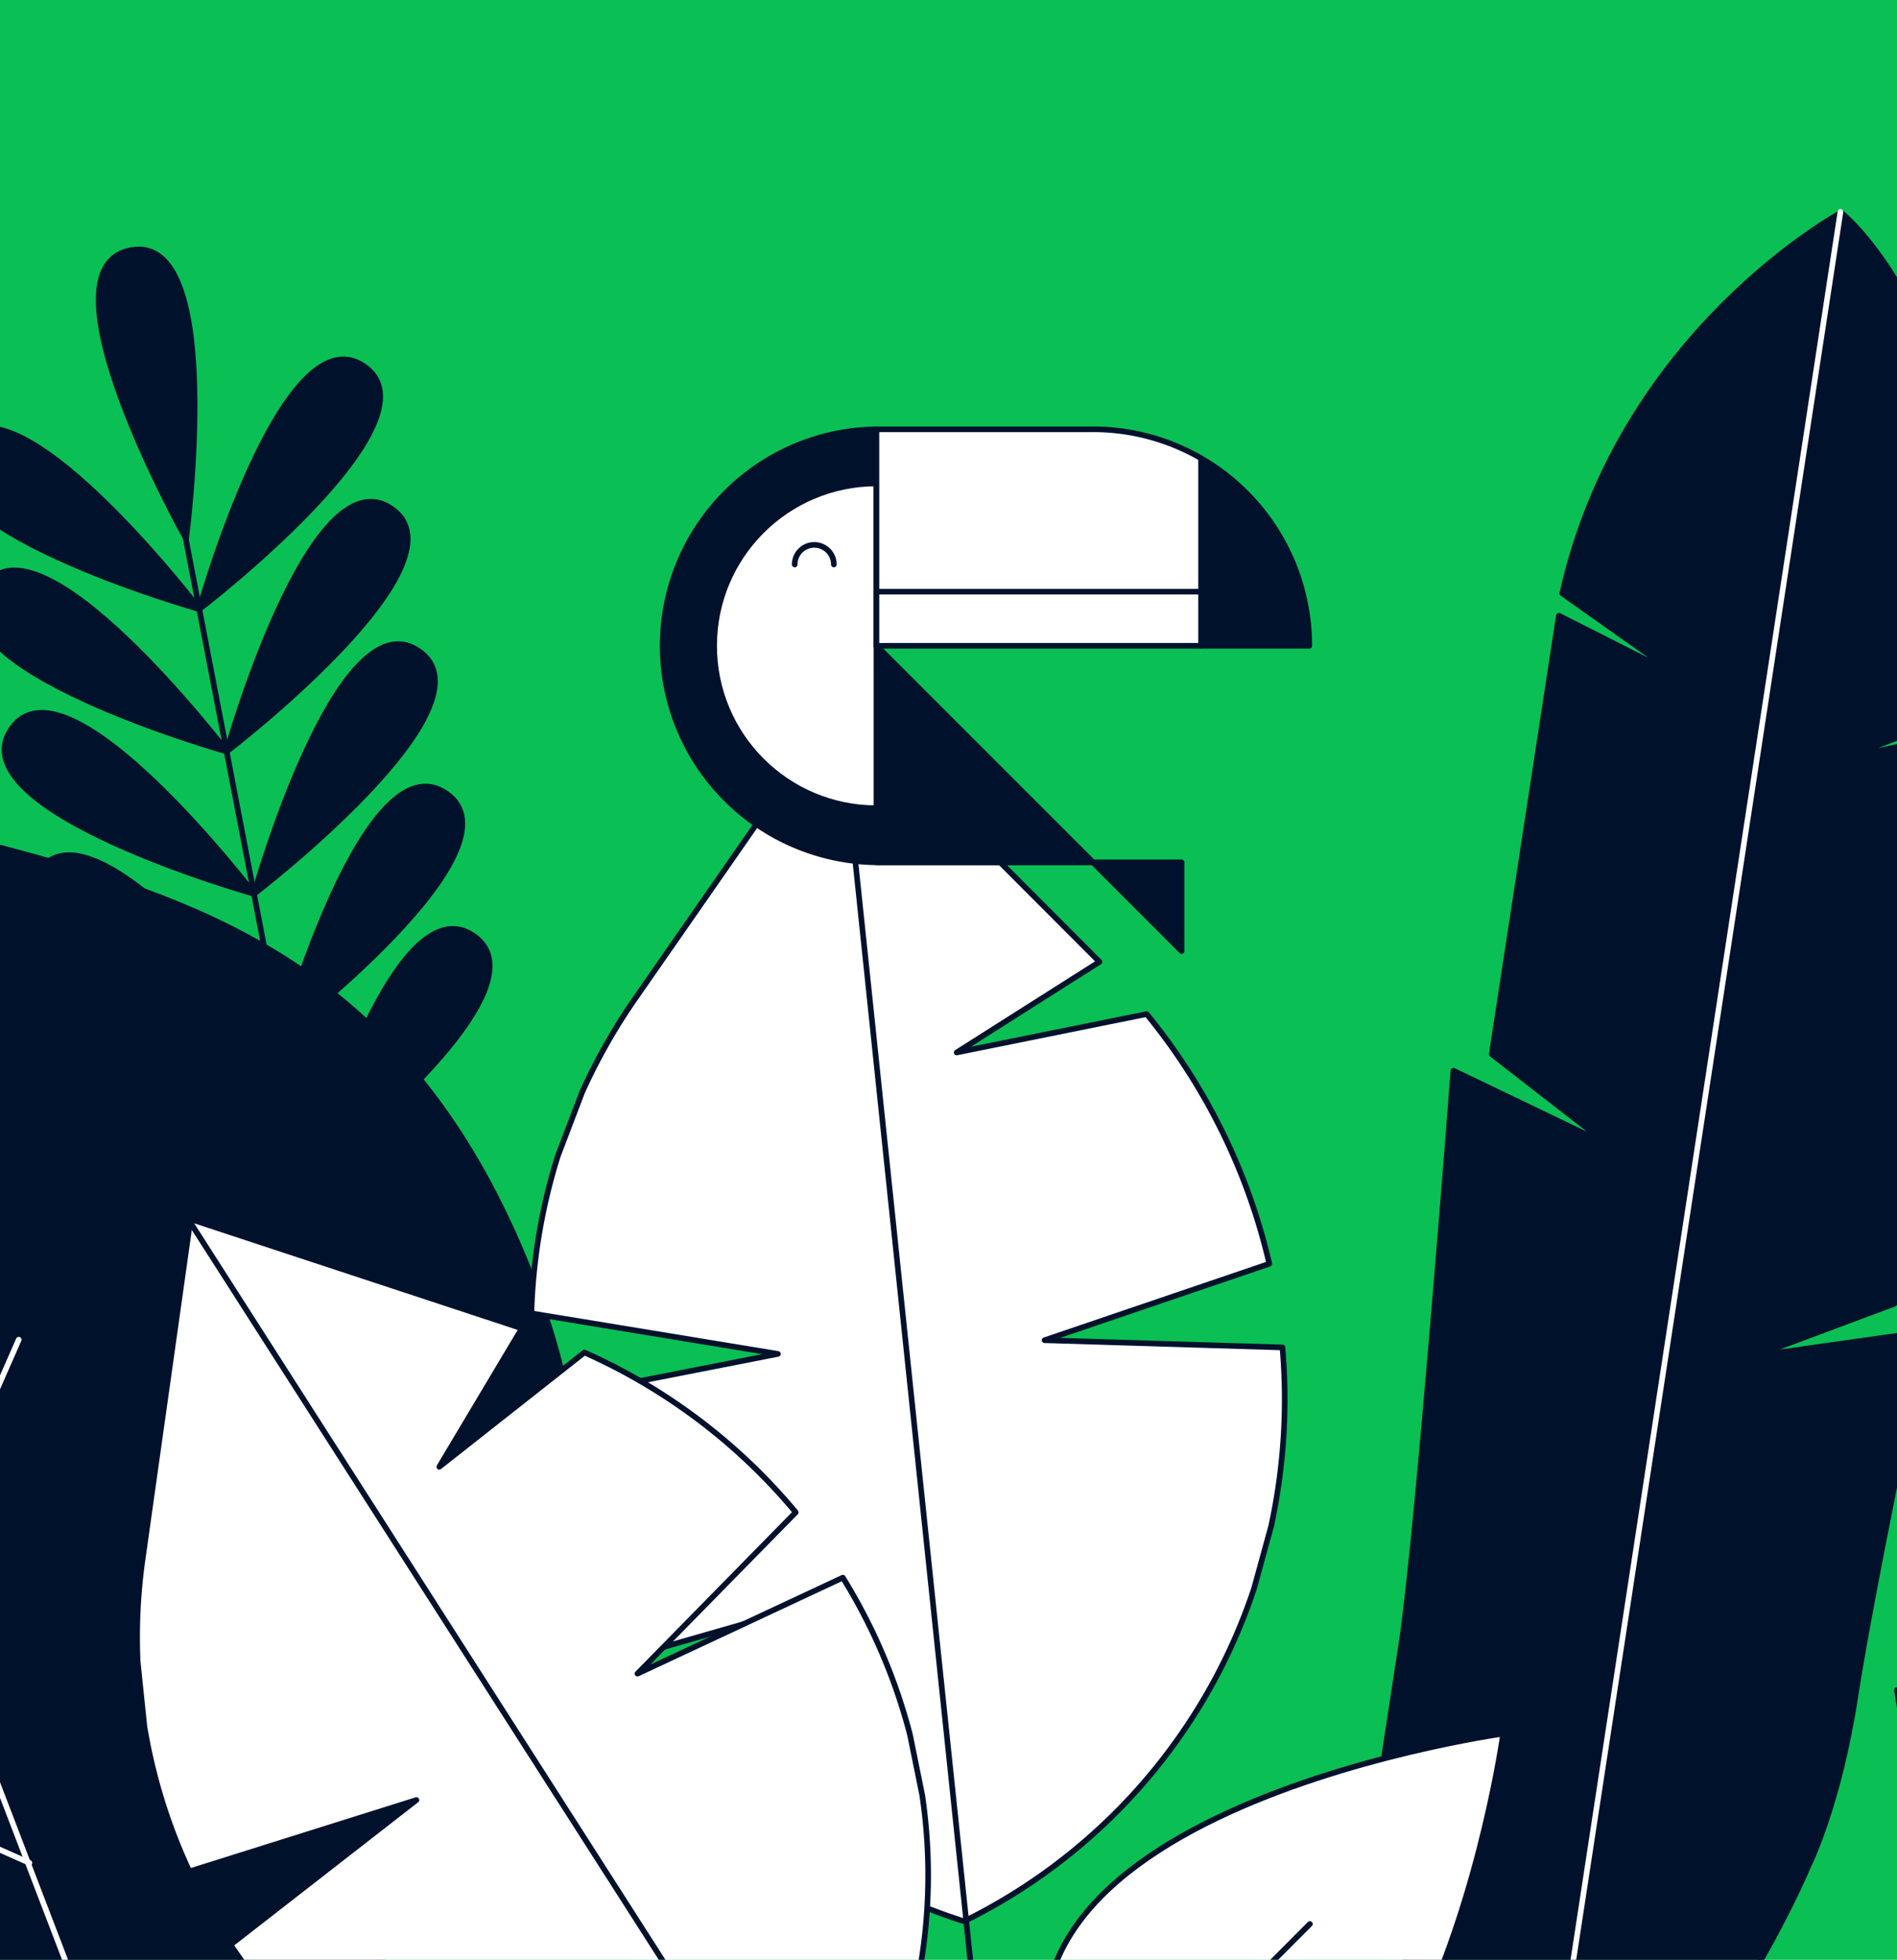 <svg id="Layer_1" data-name="Layer 1" xmlns="http://www.w3.org/2000/svg" xmlns:xlink="http://www.w3.org/1999/xlink" viewBox="0 0 581 600"><defs><style>.cls-1,.cls-10,.cls-5{fill:none;}.cls-2,.cls-8{fill:#00112c;}.cls-10,.cls-11,.cls-2,.cls-6,.cls-7{stroke:#00112c;}.cls-10,.cls-11,.cls-2,.cls-5,.cls-6,.cls-7{stroke-linecap:round;stroke-linejoin:round;stroke-width:1.72px;}.cls-3{clip-path:url(#clip-path);}.cls-11,.cls-4{fill:#0abf53;}.cls-5{stroke:#fff;}.cls-6{fill:#fff;}.cls-7{fill:#00af60;}.cls-9{clip-path:url(#clip-path-2);}</style><clipPath id="clip-path"><rect class="cls-1" width="581" height="600"/></clipPath><clipPath id="clip-path-2"><path class="cls-2" d="M268.43,197.72V131.43a66.29,66.29,0,0,0,0,132.57h66.29Z"/></clipPath></defs><g class="cls-3"><rect class="cls-4" x="-486.13" y="-118.89" width="1655.79" height="931.38"/><path class="cls-2" d="M-137.73,189.27,41.58,655.5s-200.46,58.61-266.79-113.86S-128.33,318.37-137.73,189.27Z"/><path class="cls-2" d="M-137.73,189.27,41.58,655.5s188.06-90.82,121.73-263.29S-58.21,291.4-137.73,189.27Z"/><line class="cls-5" x1="-174.92" y1="488.57" x2="9.01" y2="570.32"/><line class="cls-5" x1="5.74" y1="410.15" x2="-25.22" y2="480.61"/><path class="cls-2" d="M470.34,675.67,563.88,65.11s-67.58,36.42-85.39,116.56l36.42,25.76-37.47-18.94L456.88,322.74l36.07,28-47.81-22.95s-10.8,142.05-15.92,175.42l-5.69,37.17,35.61,31.07L421.9,551S415.17,595,470.34,675.67Z"/><path class="cls-2" d="M470.34,675.67,563.88,65.11s46.87,36.42,44.37,150.32l-43.56,16.7,42.52-9-27,176-42.81,16,52.5-7.44s-16.56,78.48-21.68,111.85-14.39,51.8-14.39,51.8S522,647.87,470.34,675.67Z"/><path class="cls-6" d="M384.08,486.33l5.22-19a183.64,183.64,0,0,0,3.48-54.81l-72.85-2.21,68.83-23.4a187.79,187.79,0,0,0-37.56-76.45L293,322.22l43.75-27.75-79.21-79.34-62.94,90.49a179.75,179.75,0,0,0-16.28,28.69l-7.45,19.53a177.69,177.69,0,0,0-8.12,48.24l75.5,12.42-74.31,14.58a190.65,190.65,0,0,0,27.75,78.48l38.77-11.12L204,525.07a190.91,190.91,0,0,0,91.27,63.14h0A175,175,0,0,0,384.08,486.33Z"/><line class="cls-7" x1="256.99" y1="216.17" x2="306.02" y2="684.47"/><path class="cls-2" d="M94.64,360.85S37,285.6,20.2,310.41,94.64,360.85,94.64,360.85Z"/><path class="cls-2" d="M86.26,317.27S28.64,242,11.82,266.82,86.26,317.27,86.26,317.27Z"/><path class="cls-2" d="M77.89,273.68S20.26,198.42,3.45,223.24,77.89,273.68,77.89,273.68Z"/><path class="cls-2" d="M69.51,230.09S11.89,154.84-4.93,179.65,69.51,230.09,69.51,230.09Z"/><path class="cls-2" d="M61.14,186.51S3.51,111.25-13.3,136.06,61.14,186.51,61.14,186.51Z"/><path class="cls-2" d="M94.52,360.88s25.63-91.26,50.44-74.44S94.52,360.88,94.52,360.88Z"/><path class="cls-2" d="M86.14,317.29s25.63-91.25,50.45-74.44S86.14,317.29,86.14,317.29Z"/><path class="cls-2" d="M77.77,273.7s25.63-91.25,50.44-74.44S77.77,273.7,77.77,273.7Z"/><path class="cls-2" d="M69.39,230.12S95,138.86,119.84,155.68,69.39,230.12,69.39,230.12Z"/><path class="cls-2" d="M61,186.53s25.63-91.25,50.44-74.44S61,186.53,61,186.53Z"/><line class="cls-2" x1="53.09" y1="145.11" x2="111.39" y2="448.52"/><path class="cls-2" d="M57,164.92S10.55,82.27,40,76.61,57,164.92,57,164.92Z"/><path class="cls-6" d="M282.44,549.53l-3.73-18.42A174.81,174.81,0,0,0,258.14,483l-62.91,29.4L243.72,463A178.91,178.91,0,0,0,179,414.06l-44.45,35,25.29-42.38L58.35,373.24l-14.66,104a170.91,170.91,0,0,0-1.53,31.39l2.05,19.81A169.82,169.82,0,0,0,58,572.94l69.54-21.86-56.94,44.3a181.65,181.65,0,0,0,57.31,54.83l28.19-26.1L146,659.79A182,182,0,0,0,250.7,674.3l.13-.18A166.28,166.28,0,0,0,282.44,549.53Z"/><line class="cls-7" x1="58.35" y1="374.35" x2="256.86" y2="684.47"/><polygon class="cls-2" points="361.88 291.16 334.72 264 361.88 264 361.88 291.16"/><path class="cls-8" d="M268.43,197.72V131.43a66.29,66.29,0,0,0,0,132.57h66.29Z"/><g class="cls-9"><circle class="cls-6" cx="268.43" cy="197.72" r="49.71"/></g><path class="cls-10" d="M268.43,197.72V131.43a66.29,66.29,0,0,0,0,132.57h66.29Z"/><path class="cls-2" d="M401,197.72H367.86V140.3A66.26,66.26,0,0,1,401,197.72Z"/><path class="cls-6" d="M367.86,140.3v57.42H268.43V131.43h66.29A66,66,0,0,1,367.86,140.3Z"/><polygon class="cls-2" points="268.43 197.72 268.43 264 334.72 264 268.43 197.72"/><line class="cls-2" x1="268.43" y1="181.14" x2="367.86" y2="181.14"/><path class="cls-10" d="M255.39,172.82a6,6,0,1,0-12,0"/><line class="cls-5" x1="-101.89" y1="282.25" x2="41.27" y2="655.66"/><line class="cls-5" x1="563.68" y1="64.87" x2="470.36" y2="675.37"/><path class="cls-2" d="M581,517.41s26.56,191.68,127.07,127.07C772.7,544,581,517.41,581,517.41Z"/><path class="cls-6" d="M333.31,657.85c100.51,64.61,127.07-127.08,127.07-127.08S268.7,557.34,333.31,657.85Z"/><line class="cls-6" x1="401.19" y1="589.03" x2="306.02" y2="684.47"/><path class="cls-11" d="M-310.74,509.25,1.46,678.86S-149.81,732.3-310.74,509.25Z"/><path class="cls-11" d="M-310.74,509.25,1.46,678.86S-36,522.87-310.74,509.25Z"/></g></svg>